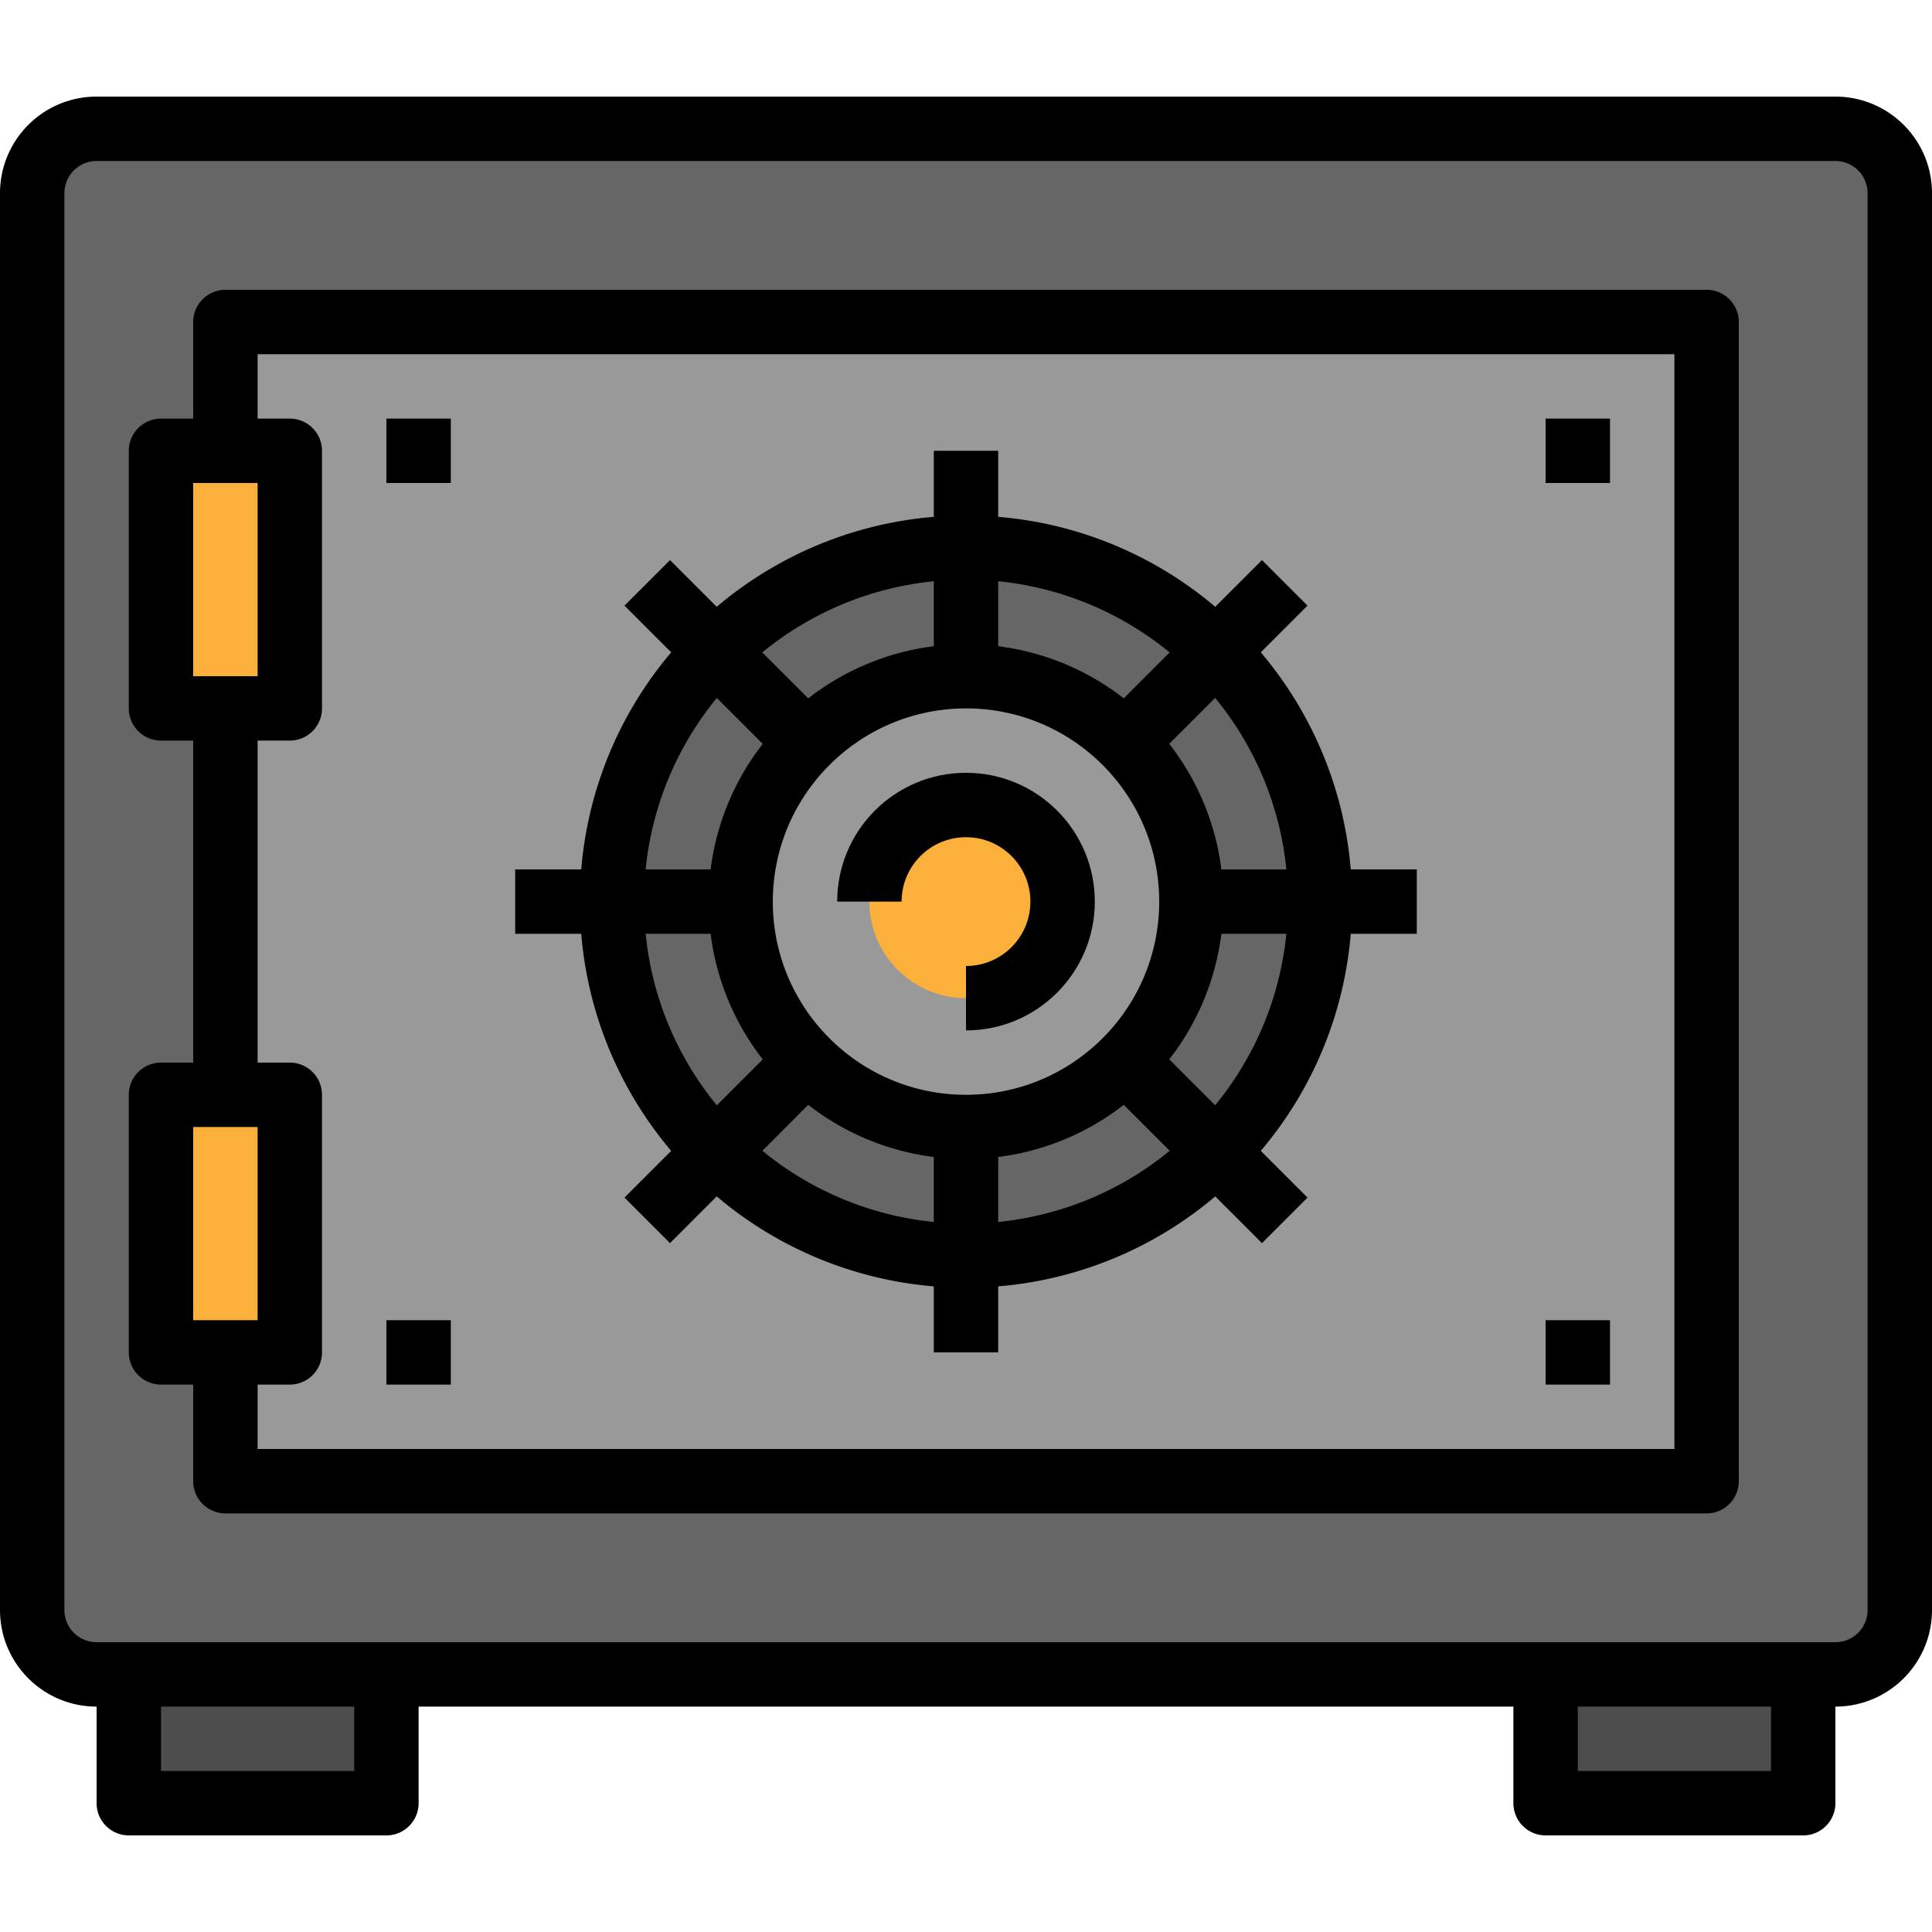 <svg xmlns="http://www.w3.org/2000/svg" viewBox="0 0 512 512"><g fill="#4d4d4d"><path d="M34.133 435.2H102.4v42.667H34.133V435.2zM477.867 477.867H409.6V435.2h68.267v42.667z"/></g><path d="M418.133 34.133H486.4c9.429 0 17.067 7.637 17.067 17.067v375.467c0 9.429-7.637 17.067-17.067 17.067H25.6c-9.429 0-17.067-7.637-17.067-17.067V51.2c0-9.429 7.637-17.067 17.067-17.067h392.533z" fill="#666"/><path d="M59.733 85.333h392.533v307.2H59.733v-307.2z" fill="#999"/><path d="M256 145.067c-51.84 0-93.867 42.027-93.867 93.867S204.16 332.8 256 332.8s93.867-42.027 93.867-93.867S307.84 145.067 256 145.067zm0 153.6c-32.99 0-59.733-26.743-59.733-59.733S223.01 179.2 256 179.2s59.733 26.743 59.733 59.733S288.99 298.667 256 298.667z" fill="#666"/><g fill="#fbb03b"><path d="M42.667 119.467H76.8v68.267H42.667v-68.267zM42.667 290.133H76.8V358.4H42.667v-68.267z"/><circle cx="256" cy="238.933" r="25.6"/></g><path d="M486.4 25.6H25.6C11.46 25.6 0 37.06 0 51.2v375.467c0 14.14 11.46 25.6 25.6 25.6v25.6a8.536 8.536 0 008.533 8.533H102.4a8.536 8.536 0 008.533-8.533v-25.6h290.133v25.6a8.536 8.536 0 008.533 8.533h68.267a8.536 8.536 0 008.533-8.533v-25.6c14.14 0 25.6-11.46 25.6-25.6V51.2C512 37.06 500.54 25.6 486.4 25.6zM93.867 469.333h-51.2v-17.067h51.2v17.067zm375.466 0h-51.2v-17.067h51.2v17.067zm25.6-42.666a8.536 8.536 0 01-8.533 8.533H25.6a8.536 8.536 0 01-8.533-8.533V51.2a8.536 8.536 0 018.533-8.533h460.8a8.536 8.536 0 018.533 8.533v375.467z"/><path d="M452.267 76.8H59.733a8.536 8.536 0 00-8.533 8.533v25.6h-8.533a8.536 8.536 0 00-8.533 8.533v68.267a8.536 8.536 0 008.533 8.533H51.2V281.6h-8.533a8.536 8.536 0 00-8.533 8.533V358.4a8.536 8.536 0 008.533 8.533H51.2v25.6a8.536 8.536 0 008.533 8.533h392.533a8.536 8.536 0 008.533-8.533v-307.2c.001-4.71-3.822-8.533-8.532-8.533zM51.2 128h17.067v51.2H51.2V128zm0 170.667h17.067v51.2H51.2v-51.2zM443.733 384H68.267v-17.067H76.8a8.536 8.536 0 008.533-8.533v-68.267A8.536 8.536 0 0076.8 281.6h-8.533v-85.333H76.8a8.536 8.536 0 008.533-8.533v-68.267a8.536 8.536 0 00-8.533-8.533h-8.533V93.867h375.467V384z"/><path d="M256 221.867c9.429 0 17.067 7.637 17.067 17.067 0 9.429-7.637 17.067-17.067 17.067v17.067c18.85 0 34.133-15.283 34.133-34.133S274.85 204.8 256 204.8s-34.133 15.283-34.133 34.133h17.067c-.001-9.429 7.637-17.066 17.066-17.066z"/><path d="M177.877 304.99l-12.382 12.382 12.066 12.066 12.382-12.382a101.88 101.88 0 0057.523 23.842V358.4h17.067v-17.502a101.88 101.88 0 0057.523-23.842l12.382 12.382 12.066-12.066-12.382-12.382a101.854 101.854 0 0023.842-57.523h17.502V230.4h-17.502a101.854 101.854 0 00-23.842-57.523l12.382-12.382-12.066-12.066-12.382 12.382a101.88 101.88 0 00-57.523-23.842v-17.502h-17.067v17.502a101.88 101.88 0 00-57.523 23.842l-12.382-12.382-12.066 12.066 12.382 12.382a101.854 101.854 0 00-23.842 57.523h-17.502v17.067h17.502a101.87 101.87 0 0023.842 57.523zm-6.775-57.523h17.22a67.857 67.857 0 0013.815 33.28l-12.169 12.169a84.87 84.87 0 01-18.866-45.449zM256 187.733c28.279 0 51.2 22.921 51.2 51.2s-22.921 51.2-51.2 51.2c-28.279 0-51.2-22.921-51.2-51.2.026-28.262 22.938-51.174 51.2-51.2zm-53.965 117.231l12.151-12.169a67.839 67.839 0 0033.28 13.815v17.22a84.853 84.853 0 01-45.431-18.866zm62.498 18.867v-17.22a67.857 67.857 0 0033.28-13.815l12.177 12.169a84.882 84.882 0 01-45.457 18.866zm57.498-30.933l-12.169-12.151a67.839 67.839 0 0013.815-33.28h17.22a84.796 84.796 0 01-18.866 45.431zm18.867-62.498h-17.22a67.857 67.857 0 00-13.815-33.28l12.169-12.169a84.868 84.868 0 0118.866 45.449zm-30.933-57.498l-12.151 12.169a67.839 67.839 0 00-33.28-13.815v-17.22a84.869 84.869 0 0145.431 18.866zm-62.498-18.867v17.22a67.857 67.857 0 00-33.28 13.815l-12.177-12.169a84.89 84.89 0 0145.457-18.866zm-57.498 30.934l12.169 12.151a67.839 67.839 0 00-13.815 33.28h-17.22a84.796 84.796 0 0118.866-45.431zM102.4 349.867h17.067v17.067H102.4v-17.067zM102.4 110.933h17.067V128H102.4v-17.067zM409.6 110.933h17.067V128H409.6v-17.067zM409.6 349.867h17.067v17.067H409.6v-17.067z"/></svg>